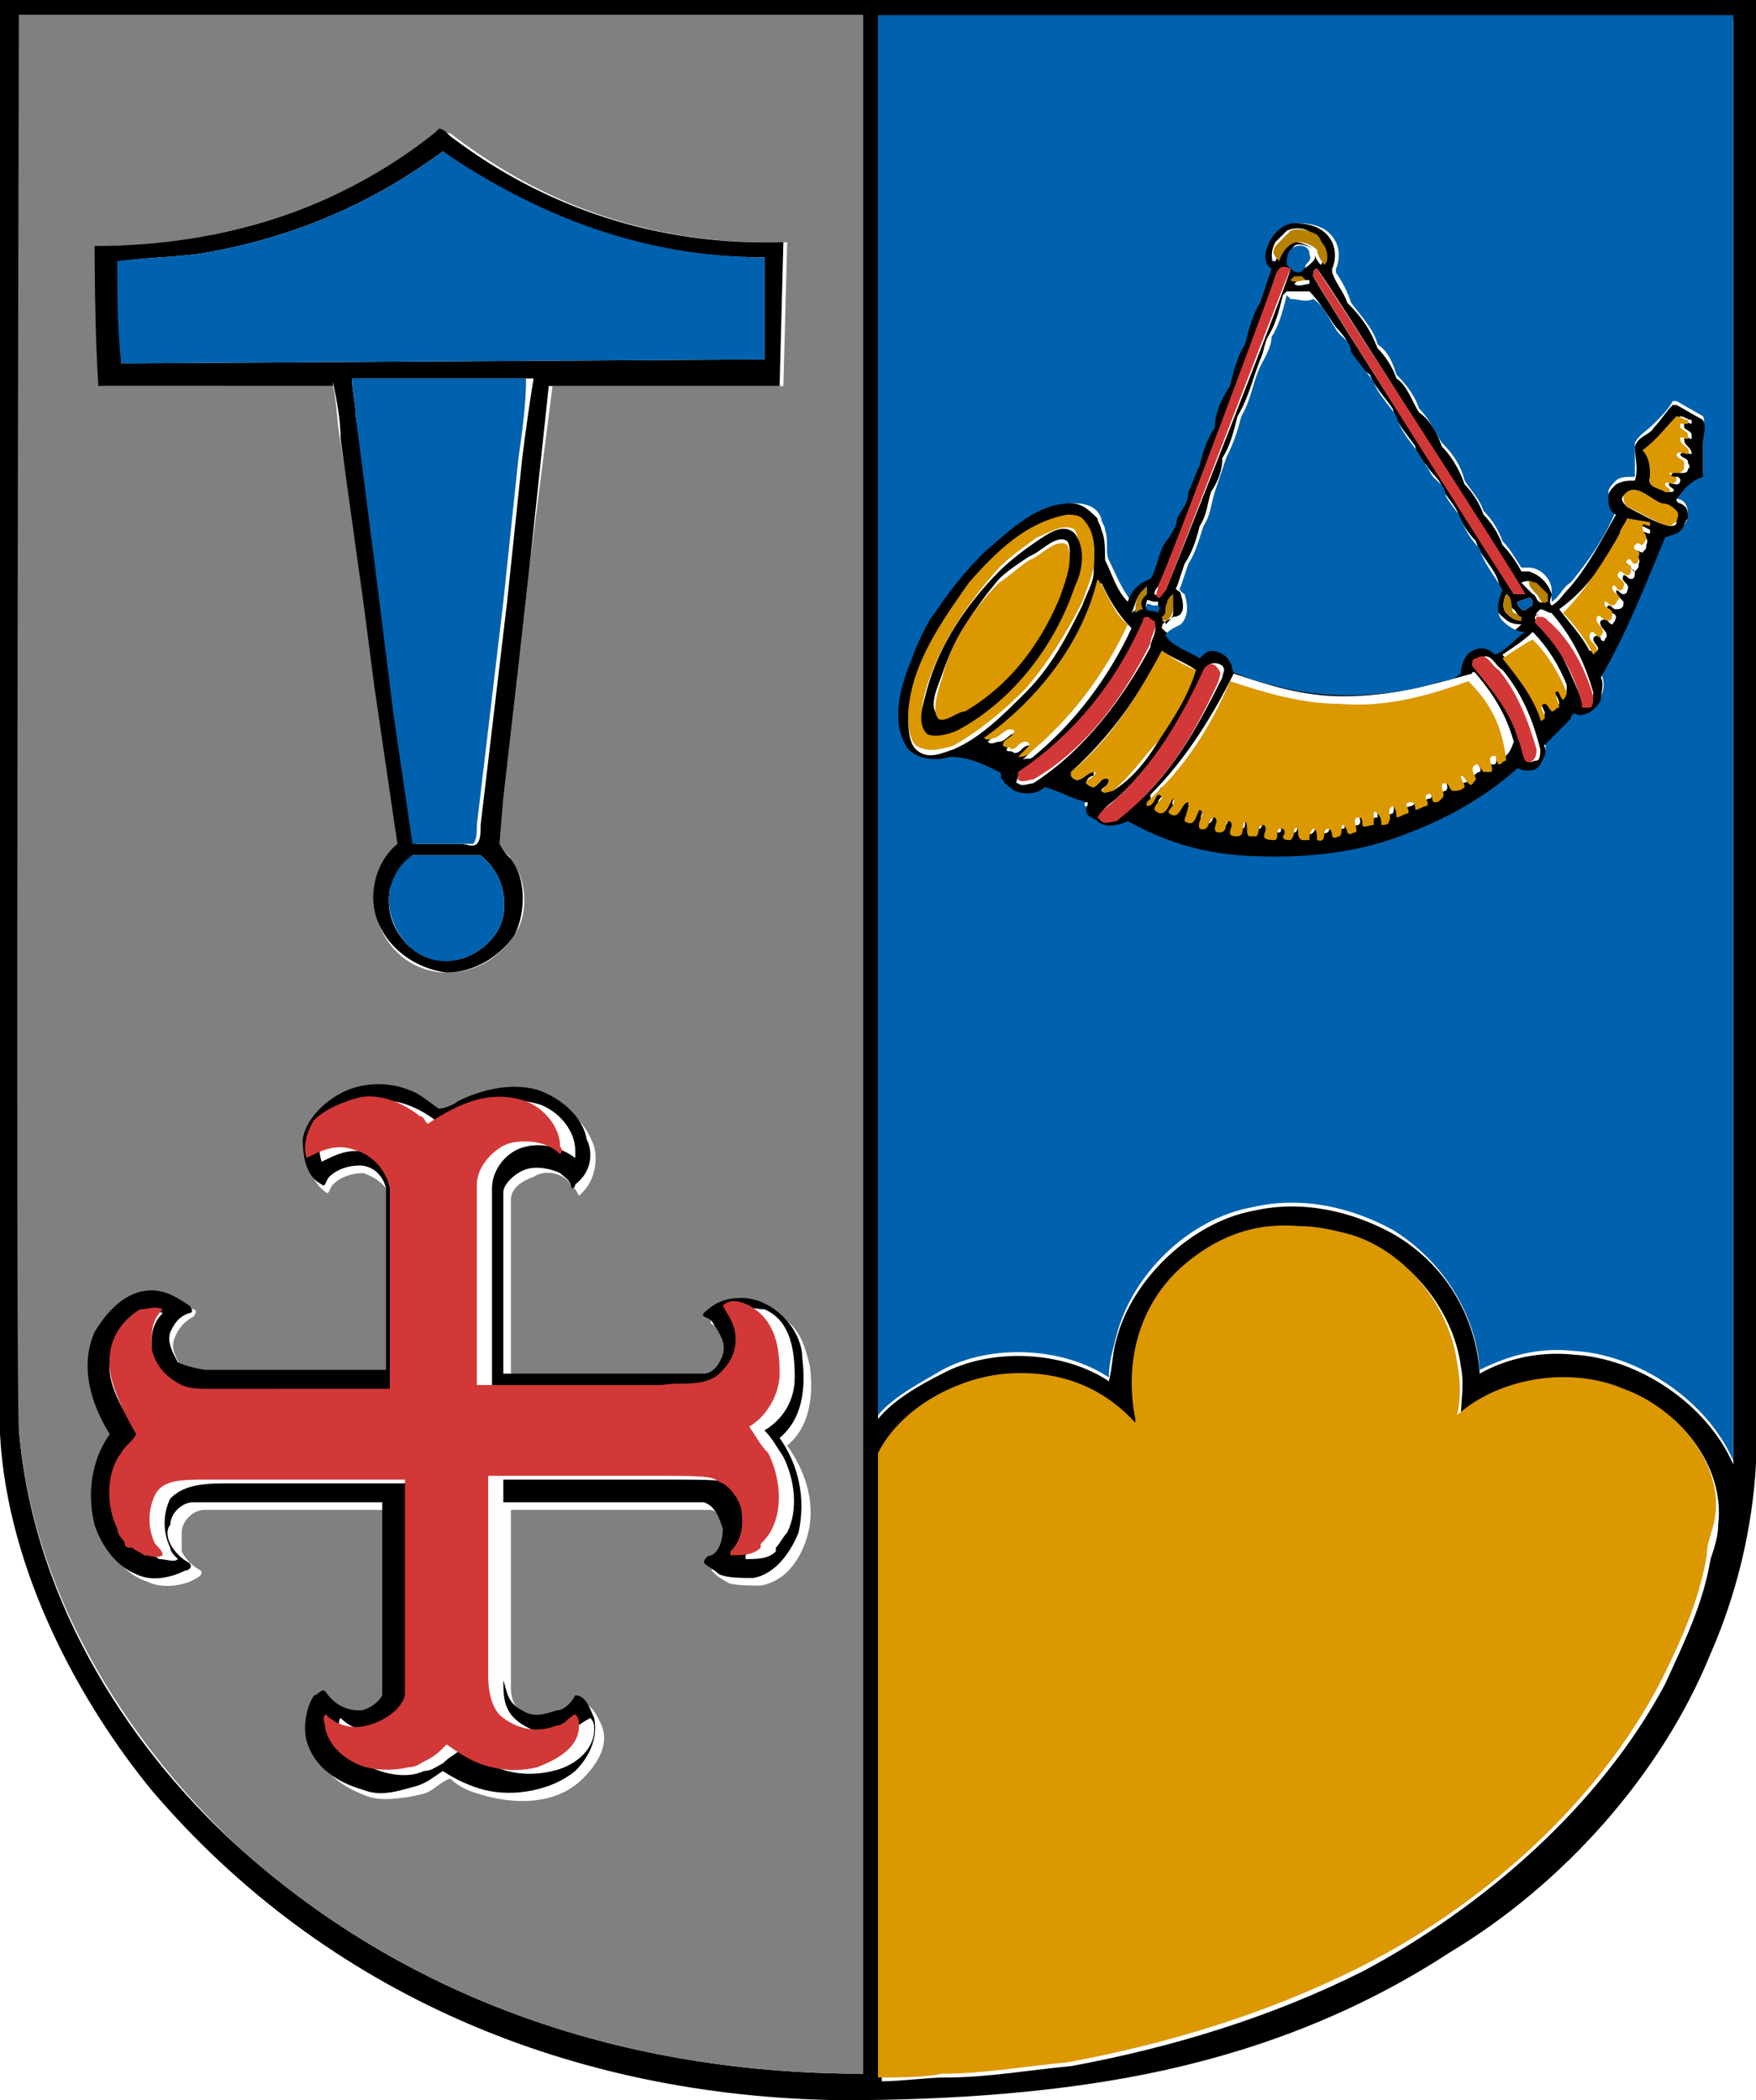<?xml version="1.0" encoding="utf-8"?>
<!-- Generator: Adobe Illustrator 17.1.0, SVG Export Plug-In . SVG Version: 6.00 Build 0)  -->
<!DOCTYPE svg PUBLIC "-//W3C//DTD SVG 1.1//EN" "http://www.w3.org/Graphics/SVG/1.1/DTD/svg11.dtd">
<svg version="1.1" id="Layer_1" xmlns="http://www.w3.org/2000/svg" xmlns:xlink="http://www.w3.org/1999/xlink" x="0px" y="0px"
	 viewBox="0 0 46.4 55.5" enable-background="new 0 0 46.4 55.5" xml:space="preserve">
<path d="M0,0c0,0,0,37.6,0,37.9c0.2,3.7,2.2,7.2,4,9.4c4.6,5.4,11.1,8.1,18.2,8.2c2.9,0,5.9-0.2,8.6-0.8c2.7-0.6,5.2-1.6,7.5-3.1
	c3-1.8,5.6-4.7,6.9-7.9c0.7-1.6,1.1-3.3,1.2-5l0-38.7H0z M22.8,54.8L22.8,54.8c-6.2,0-11.9-1.9-16.4-5.9c-2.8-2.5-5.5-6.4-5.9-11.1
	c0-0.9,0-37.4,0-37.4h22.3V54.8z M45.4,40.3c0,0.3-0.1,0.6-0.2,0.9l0,0c-0.2,1.2-0.7,2.2-1.2,3.3c-1.7,3.2-4.8,5.9-8,7.6
	c-2.4,1.2-5,2-7.7,2.5c-1.1,0.1-2.2,0.3-3.3,0.3c-0.5,0-1.2,0.1-1.7,0.1c0-0.7,0-16.5,0-16.5c0.6-1.2,2.1-2,3.4-2.1
	c1.3-0.1,2.5,0.4,3.4,1.3c0,0,0-0.1,0-0.1c-0.3-1.4,0.1-3,1.2-4c0.8-0.8,1.9-1.2,3.1-1.1c0.4,0,0.9,0.1,1.3,0.2
	c1.5,0.4,2.7,1.9,2.9,3.4c0.1,0.5,0,0.9,0,1.4h0c1.1-1,2.9-1.3,4.4-0.7C44.3,37.2,45.6,38.7,45.4,40.3z M45.8,38.7
	c-0.7-1.6-2.5-2.8-4.2-2.9c-0.9-0.1-1.8,0.1-2.5,0.5c-0.1-1.5-0.9-2.9-2.3-3.7c-1.1-0.6-2.4-0.9-3.7-0.6c-1.6,0.3-3.2,1.8-3.6,3.4
	c-0.1,0.3-0.1,0.7-0.2,1.1c-1.2-0.8-3.1-0.9-4.4-0.2c-0.6,0.3-1.3,0.7-1.7,1.2c0,0,0-36.8,0-37l22.6,0V38.7z"/>
<path fill="#0062AE" d="M23.2,37.4c0.4-0.5,1.2-0.9,1.7-1.2c1.3-0.7,3.2-0.6,4.4,0.2c0-0.4,0.1-0.7,0.2-1.1c0.4-1.6,1.9-3.1,3.6-3.4
	c1.3-0.3,2.6,0,3.7,0.6c1.3,0.8,2.2,2.2,2.3,3.7c0.8-0.4,1.6-0.6,2.5-0.5c1.7,0.1,3.5,1.3,4.2,2.9V0.4l-22.6,0
	C23.2,0.6,23.2,37.4,23.2,37.4z M24.2,17.4c0.1-0.2,0.2-0.4,0.3-0.7c0.1-0.1,0.2-0.3,0.3-0.5c0.4-0.6,0.8-1.1,1.3-1.6
	c0.7-0.6,1.3-1.3,2.3-1.3c0.3,0,0.6,0.1,0.7,0.4c0,0.1,0.1,0.2,0.1,0.3c0.1,0.3,0,0.6,0.1,0.8c0.2,0.4,0.3,0.7,0.6,1.1
	c0.1-0.3,0.3-0.5,0.6-0.6c0.2-0.3,0.2-0.8,0.5-1.1c0-0.2,0.1-0.3,0.2-0.5c0.1-0.3,0.3-0.5,0.3-0.7c0.1-0.2,0.2-0.5,0.3-0.7
	c0.1-0.3,0.2-0.7,0.4-1c0.1-0.4,0.2-0.7,0.4-1.1c0.1-0.4,0.2-0.8,0.4-1.1c0.1-0.4,0.2-0.7,0.4-1.1c0.1-0.3,0.2-0.6,0.3-0.9
	c-0.1-0.2-0.1-0.4-0.1-0.6c0.1-0.3,0.4-0.5,0.7-0.6c0.4,0,0.8,0.1,1,0.5c0.1,0.2,0.1,0.5,0,0.7l0,0.1c0.2,0.3,0.3,0.5,0.4,0.8
	c0.3,0.4,0.6,0.7,0.7,1.1c0.3,0.2,0.4,0.5,0.5,0.8c0.3,0.3,0.5,0.6,0.6,0.9c0.3,0.3,0.4,0.6,0.6,0.9c0.3,0.3,0.5,0.6,0.6,1
	c0.2,0.3,0.4,0.5,0.5,0.8c0.2,0.2,0.4,0.5,0.5,0.8c0.2,0.2,0.3,0.4,0.5,0.7c0.1,0,0.1,0,0.2,0c0.3,0,0.6,0.3,0.6,0.6
	c0,0.1,0,0.2,0,0.3c0.2-0.1,0.3-0.4,0.5-0.5c0.5-0.6,0.9-1.2,1.2-1.9c-0.2-0.1-0.2-0.3-0.2-0.5c0-0.1,0.1-0.2,0.2-0.3
	c0.1-0.1,0.3-0.1,0.5-0.1c0-0.3,0-0.6,0-0.9c0.1-0.2,0.3-0.3,0.5-0.5c0.2-0.2,0.4-0.4,0.5-0.6l0.1,0l0.7,0.4c0.1,0.2-0.1,0.4,0,0.6
	c0,0.3,0,0.6,0,0.9c-0.3,0.1-0.5,0.4-0.7,0.6c0,0.1,0.1,0.1,0.1,0.1c0.2,0.1,0.2,0.3,0.2,0.4c0,0.2-0.1,0.3-0.3,0.4l-0.3,0.1
	c-0.5,1.3-1,2.5-1.7,3.7c0.1,0.2,0.1,0.4,0,0.6c-0.1,0.2-0.3,0.4-0.6,0.4c-0.1-0.1-0.2,0-0.2,0.1c-0.2,0.3-0.5,0.5-0.7,0.7
	c0.1,0.2,0,0.4-0.1,0.5c-0.2,0.2-0.4,0.2-0.6,0.1c-1,0.8-2.2,1.5-3.4,1.9c-1.2,0.4-2.7,0.5-4,0.4c-1-0.1-2-0.4-2.9-0.9
	c-0.2,0.1-0.6,0.2-0.8,0c-0.1-0.1-0.3-0.2-0.3-0.3c-0.1,0,0-0.1,0-0.2c-0.3-0.2-0.7-0.4-1.1-0.4c-0.2,0.1-0.6,0.2-0.8,0.1
	c-0.1-0.1-0.3-0.2-0.3-0.3c0-0.1,0.1-0.2-0.1-0.2c-0.4-0.3-0.9-0.4-1.3-0.4c-0.3,0.1-0.8,0.2-1-0.1C23.5,19.2,23.9,18.2,24.2,17.4z"
	/>
<path fill="#808080" d="M0.5,37.8c0.4,4.6,3.1,8.5,5.9,11.1c4.5,4,10.2,5.9,16.4,5.9h0V0.4H0.5C0.5,0.4,0.4,36.9,0.5,37.8z
	 M11.6,3.5C11.6,3.4,11.7,3.4,11.6,3.5c0.2,0,0.3,0,0.4,0.1c2.5,1.9,5.4,2.9,8.8,2.8l-0.1,3.8h-6.1L14,14.9
	c-0.1,0.9-0.2,1.8-0.3,2.7l-0.4,3.5l-0.1,1.2c0,0.2,0.2,0.2,0.3,0.4c0.4,0.5,0.5,1.4,0.1,2c-0.4,0.6-1,1-1.8,1
	c-0.8,0-1.5-0.5-1.8-1.3c-0.3-0.7,0-1.6,0.5-2.1L10,18.3l-0.3-2.3L9,11.7c-0.1-0.5-0.1-1.1-0.2-1.5H2.7c0-1.4-0.1-3.7-0.1-3.7
	C6,6.5,9.1,5.4,11.6,3.5z M2.6,35.3c0.2-0.6,0.8-1.1,1.5-1.1c0.4,0,0.7,0.2,1,0.4c0.1,0,0.1,0.1,0,0.2c-0.2,0.1-0.4,0.3-0.5,0.6
	c-0.1,0.3,0.1,0.5,0.2,0.8c0.1,0.1,0.6,0.2,0.8,0.2h4.7c0-0.4,0-4.8,0-4.8c-0.1-0.3-0.4-0.5-0.7-0.6c-0.3,0-0.6,0.1-0.8,0.3
	c-0.1,0.1-0.1,0.3-0.2,0.2c-0.4-0.3-0.5-0.8-0.5-1.2c0.1-0.6,0.7-1.2,1.3-1.3c0.5-0.1,1.1-0.1,1.6,0c0.3,0.1,0.6,0.3,0.8,0.5
	c0.1-0.1,0.3-0.2,0.5-0.2c0.6-0.3,1.4-0.5,2.1-0.3c0.6,0.2,1.1,0.7,1.3,1.3c0.1,0.4,0,0.9-0.3,1.2c0,0-0.1,0.1-0.1,0.1
	c-0.1-0.2-0.2-0.3-0.3-0.4c-0.2-0.2-0.6-0.3-0.9-0.1c-0.3,0.1-0.6,0.3-0.6,0.6v4.8l5.3,0c0.3-0.1,0.5-0.3,0.5-0.5
	c0.1-0.4-0.1-0.7-0.3-0.9c-0.1-0.1-0.3-0.1-0.2-0.2c0.2-0.3,0.6-0.4,1-0.4c0.4,0,0.8,0.2,1.1,0.5c0.3,0.3,0.4,0.7,0.5,1.1
	c0.1,0.8,0,1.6-0.6,2.1c0.5,0.7,0.8,1.6,0.5,2.5c-0.2,0.6-0.6,1.1-1.2,1.2c-0.3,0-0.8,0-0.9-0.1c-0.2-0.1-0.3-0.2-0.4-0.3
	c0-0.1,0.1-0.1,0.2-0.2c0.2-0.1,0.3-0.4,0.3-0.7c0-0.3-0.2-0.6-0.5-0.7c-0.9,0-5.3,0-5.3,0v4.7c0,0.3,0.1,0.6,0.5,0.8
	c0.2,0.2,0.6,0.1,0.9,0c0.2-0.1,0.4-0.2,0.5-0.4c0.3,0.1,0.4,0.4,0.5,0.6c0.2,0.5-0.1,1-0.5,1.4c-0.6,0.6-1.5,0.7-2.4,0.5
	c-0.4-0.1-0.8-0.2-1.1-0.5c-0.3,0.1-0.4,0.3-0.7,0.4c-0.4,0.1-1,0.2-1.4,0.1c-0.6-0.2-1.3-0.6-1.5-1.3c-0.1-0.4,0-0.8,0.2-1.1
	c0-0.1,0.2-0.2,0.3-0.1c0.2,0.3,0.5,0.5,0.9,0.5c0.3,0,0.6-0.2,0.7-0.5l0-0.4l0-4.7l-5,0c-0.3,0-0.6,0.3-0.6,0.6c0,0.1,0,0.3,0,0.5
	c0.1,0.2,0.3,0.4,0.5,0.5c0.1,0.1-0.1,0.2-0.1,0.2c-0.3,0.2-0.9,0.3-1.3,0.1c-0.6-0.2-1-0.7-1.1-1.3c-0.2-0.8-0.1-1.7,0.5-2.3
	C2.5,37.2,2.2,36.2,2.6,35.3z"/>
<path d="M8.8,10.1c0.1,0.5,0.2,1,0.2,1.5l0.6,4.3l0.3,2.3l0.6,4.1c-0.6,0.5-0.8,1.4-0.5,2.1c0.3,0.7,1,1.2,1.8,1.3
	c0.7,0,1.4-0.4,1.8-1c0.3-0.6,0.3-1.5-0.1-2c-0.1-0.1-0.2-0.2-0.3-0.4l0.1-1.2l0.4-3.5c0.1-0.9,0.2-1.8,0.3-2.7l0.5-4.7h6.1l0.1-3.8
	c-3.3,0.1-6.3-0.9-8.8-2.8c-0.1-0.1-0.2-0.2-0.3-0.2c0,0-0.1,0.1-0.1,0.1c-2.5,2-5.6,3-9,3c0,0,0,2.3,0.1,3.7H8.8z M13.3,24.2
	c-0.1,0.5-0.5,0.9-1,1.1c-0.5,0.2-1.1,0-1.5-0.3c-0.4-0.4-0.6-0.9-0.5-1.5c0.1-0.3,0.3-0.6,0.6-0.9c0.7,0,1.2,0,1.8,0
	C13.2,23,13.4,23.6,13.3,24.2z M13.8,12.1l-0.4,3.8l-0.7,5.9c0,0.2,0,0.4-0.1,0.5c-0.1,0.1-0.3,0-0.4,0l-1.2,0l-0.5-3.4l-0.5-4
	L9.4,11c0-0.3-0.1-0.7-0.1-1l0.3,0l3.1,0h1.4C14,10.6,13.9,11.3,13.8,12.1z M5.3,6.7c2.4-0.4,4.5-1.3,6.4-2.7
	c2.5,1.8,5.3,2.8,8.5,2.8l0,2.7l-0.6,0L3.7,9.6H3.2l0,0c0-1,0-1.8,0-2.7C3.9,6.8,4.6,6.8,5.3,6.7z"/>
<path fill="#0062AE" d="M3.2,9.6h0.5l15.9-0.1l0.6,0l0-2.7c-3.2,0-6-1.1-8.5-2.8c-1.9,1.4-4,2.3-6.4,2.7C4.6,6.8,3.9,6.8,3.1,6.9
	C3.1,7.8,3.1,8.6,3.2,9.6L3.2,9.6z"/>
<path d="M25.1,20c0.5,0,0.9,0.2,1.3,0.4c0.1,0,0,0.2,0.1,0.2c0,0.1,0.2,0.2,0.3,0.3c0.3,0.1,0.6,0.1,0.8-0.1
	c0.4,0.1,0.7,0.3,1.1,0.4c0.1,0,0,0.1,0,0.2c0,0.2,0.2,0.2,0.3,0.3c0.2,0.2,0.6,0.1,0.8,0c0.9,0.5,1.8,0.8,2.9,0.9
	c1.4,0.1,2.8,0,4-0.4c1.2-0.4,2.4-1,3.4-1.9c0.2,0.1,0.5,0.1,0.6-0.1c0.1-0.2,0.2-0.3,0.1-0.5c0.2-0.2,0.5-0.5,0.7-0.7
	c0-0.1,0.1-0.2,0.2-0.1c0.3,0,0.5-0.2,0.6-0.4c0-0.2,0.1-0.4,0-0.6c0.7-1.2,1.2-2.5,1.7-3.7l0.3-0.1c0.2-0.1,0.2-0.3,0.3-0.4
	c0-0.2,0-0.3-0.2-0.4c0,0-0.1,0-0.1-0.1c0.2-0.3,0.4-0.5,0.7-0.6c0-0.3,0-0.6,0-0.9c0-0.2,0.1-0.4,0-0.6l-0.7-0.4l-0.1,0
	c-0.2,0.2-0.3,0.4-0.5,0.6c-0.1,0.2-0.4,0.2-0.5,0.5c0,0.3,0.1,0.6,0,0.9c-0.2,0-0.3,0-0.5,0.1c-0.1,0.1-0.2,0.2-0.2,0.3
	c0,0.2,0,0.4,0.2,0.5c-0.4,0.7-0.7,1.3-1.2,1.9c-0.2,0.2-0.3,0.4-0.5,0.5c-0.1-0.1,0-0.2,0-0.3c-0.1-0.3-0.3-0.5-0.6-0.6
	c-0.1,0-0.1,0-0.2,0c-0.1-0.2-0.3-0.5-0.5-0.7c-0.1-0.3-0.3-0.6-0.5-0.8c-0.1-0.3-0.3-0.6-0.5-0.8c-0.1-0.3-0.3-0.7-0.6-1
	c-0.1-0.3-0.3-0.7-0.6-0.9c-0.2-0.3-0.3-0.7-0.6-0.9c-0.1-0.3-0.3-0.6-0.5-0.8C36.2,8.7,36,8.4,35.6,8c-0.1-0.3-0.3-0.5-0.4-0.8
	l0-0.1c0.1-0.2,0.1-0.5,0-0.7c-0.2-0.4-0.6-0.5-1-0.5c-0.3,0-0.6,0.3-0.7,0.6c-0.1,0.2-0.1,0.5,0.1,0.6c-0.1,0.3-0.2,0.6-0.3,0.9
	c-0.2,0.3-0.3,0.7-0.4,1.1c-0.2,0.3-0.3,0.7-0.4,1.1c-0.2,0.3-0.4,0.7-0.4,1.1c-0.2,0.3-0.3,0.6-0.4,1c-0.1,0.2-0.2,0.5-0.3,0.7
	c0,0.3-0.2,0.5-0.3,0.7c0,0.2-0.1,0.3-0.2,0.5c-0.3,0.3-0.3,0.8-0.5,1.1c-0.3,0.1-0.5,0.3-0.6,0.6c-0.3-0.3-0.4-0.7-0.6-1.1
	c0-0.3,0-0.6-0.1-0.8c0-0.1-0.1-0.2-0.1-0.3c-0.2-0.2-0.4-0.4-0.7-0.4c-0.9,0-1.6,0.7-2.3,1.3c-0.5,0.5-0.9,1-1.3,1.6
	c-0.1,0.1-0.2,0.3-0.3,0.5c-0.1,0.2-0.2,0.4-0.3,0.7c-0.3,0.7-0.6,1.7-0.1,2.4C24.3,20.1,24.8,20.1,25.1,20z M27.3,20.7
	c-0.1,0-0.3,0.1-0.4,0c-0.1,0,0-0.1,0-0.2c1.5-1,2.6-2.5,3.3-4c0,0,0.1,0,0.1-0.1c0.1,0,0.1,0.1,0.2,0.1c0.1,0.2-0.1,0.4-0.1,0.6
	C29.7,18.4,28.7,19.8,27.3,20.7z M29.1,20.9c0-0.1,0.2-0.1,0.2-0.3c-0.1-0.2-0.2,0.1-0.4,0.2c-0.1,0-0.2-0.1-0.2-0.1
	c0-0.1,0.1-0.2,0.2-0.2c0,0,0-0.1,0-0.1c-0.2,0-0.4,0.4-0.6,0.1l0-0.1c1-0.9,1.8-2,2.4-3.2c0.3,0.2,0.6,0.3,0.9,0.5
	c-0.2,0.7-0.7,1.3-1,1.9c-0.3,0.5-0.7,1-1.2,1.3C29.3,20.9,29.2,21,29.1,20.9L29.1,20.9z M31.2,15.7c0-0.1-0.2-0.1-0.1-0.2l0.2-0.6
	c0.2-0.3,0.3-0.6,0.4-1c0.2-0.3,0.2-0.6,0.3-0.9c0.2-0.3,0.3-0.6,0.3-0.9c0.2-0.3,0.3-0.7,0.4-1.1c0.3-0.5,0.4-1,0.6-1.5
	c0.1-0.2,0.1-0.4,0.2-0.6c0.2-0.3,0.3-0.7,0.4-1.1l0.1-0.1c0.2,0,0.4,0,0.6,0c0.2,0.2,0.4,0.5,0.6,0.8c0.1,0.2,0.4,0.4,0.4,0.6
	c0.1,0.3,0.3,0.6,0.6,0.8c0.1,0.3,0.4,0.6,0.6,0.9c0.1,0.4,0.4,0.7,0.6,1c0,0.2,0.2,0.4,0.3,0.5c0.1,0.2,0.4,0.4,0.4,0.6
	c0.1,0.2,0.3,0.4,0.4,0.6c0.1,0.3,0.3,0.6,0.5,0.8c0.1,0.4,0.5,0.7,0.6,1.1c-0.1,0.2-0.2,0.6,0,0.8c0.2,0.2,0.3,0.3,0.6,0.3
	c-0.2,0.2-0.5,0.4-0.8,0.6c-0.2-0.1-0.4-0.1-0.6-0.1c-0.3,0.1-0.4,0.4-0.3,0.6c-0.2,0.1-0.4,0.2-0.5,0.2c-1.2,0.4-2.8,0.5-4.1,0.2
	c-0.4-0.1-0.9-0.2-1.3-0.4c-0.1-0.1-0.1-0.2-0.2-0.3c-0.1-0.2-0.3-0.2-0.5-0.3c-0.1,0-0.2,0.1-0.3,0.2c-0.3-0.2-0.6-0.3-0.9-0.6
	c0-0.2,0.2-0.2,0.3-0.3C31.3,16.3,31.3,16,31.2,15.7z M34.4,7.1c-0.1,0-0.2-0.1-0.3-0.2c-0.1-0.1,0-0.3,0.1-0.4
	c0.1-0.1,0.4,0,0.5,0.1c0,0.1,0.1,0.2,0,0.3C34.6,7,34.5,7.1,34.4,7.1z M34.6,7.5c-0.1,0-0.3,0.1-0.4,0l0.1-0.1l0.3,0L34.6,7.5z
	 M40.2,16.3v0.1c-0.2,0-0.3-0.1-0.4-0.2c-0.1-0.1-0.1-0.3,0-0.5l0,0c0.2,0.1,0,0.3,0.2,0.4C40.1,16.2,40.1,16.3,40.2,16.3z
	 M40.1,15.9l0.3-0.1c0.1,0,0.1,0.1,0.1,0.2c-0.1,0-0.2,0.2-0.3,0.1C40.1,16,40.1,16,40.1,15.9z M31,16.2c0,0.1-0.1,0.2-0.2,0.3
	c0,0,0-0.1-0.1-0.1c0.2-0.1,0-0.4,0.2-0.5C31,15.9,31,16,31,16.2z M29.6,21.6c-0.1,0.1-0.3,0.1-0.4,0l-0.1-0.1
	c0.1-0.2,0.3-0.3,0.4-0.4c1.1-1,1.8-2.2,2.4-3.5c0.1-0.1,0.3-0.1,0.4,0c0.1,0.1,0,0.2,0,0.3C31.6,19.3,30.9,20.6,29.6,21.6z
	 M39.7,20c-0.1,0,0-0.3-0.2-0.2c0,0.1,0.1,0.3,0,0.4c-0.1,0-0.1,0-0.2,0c-0.1-0.1,0-0.2-0.2-0.2c-0.2,0.1,0.1,0.3,0,0.4
	c-0.1,0-0.1,0.1-0.2,0.1c-0.1-0.1-0.1-0.2-0.2-0.2c0,0.1,0,0.2,0.1,0.3c0,0.1-0.2,0.1-0.3,0.1c-0.1-0.1-0.1-0.2-0.2-0.2
	c0,0-0.1,0-0.1,0.1c0,0.1,0.1,0.2,0,0.3c-0.1,0-0.1,0.1-0.2,0.1c-0.1,0-0.1-0.3-0.2-0.2c-0.1,0.1,0.1,0.2,0,0.3
	c-0.1,0-0.2,0.1-0.3,0.1c0-0.1,0-0.2-0.1-0.2c-0.2,0.1,0.1,0.2-0.1,0.3c-0.1,0-0.2,0.1-0.3,0.1c0-0.1-0.1-0.2-0.1-0.3
	c-0.2,0.1,0,0.2-0.1,0.4c-0.1,0-0.1,0.1-0.2,0.1c0-0.1-0.1-0.2-0.1-0.3c0,0-0.1,0-0.1,0c0,0.1,0,0.2,0,0.3c-0.1,0-0.2,0.1-0.3,0
	c0-0.1,0-0.2-0.1-0.2c-0.1,0-0.1,0-0.1,0.1c0,0.1,0.1,0.2,0,0.3c-0.1,0-0.2,0.1-0.2,0c0-0.1,0-0.2-0.1-0.2c-0.2,0,0,0.3-0.1,0.3
	c-0.1,0-0.2,0-0.2,0c0-0.1,0-0.2-0.1-0.2c-0.1,0.1,0,0.4-0.3,0.3c-0.1-0.1,0-0.3-0.1-0.3c-0.1,0.1,0,0.2-0.1,0.3
	c-0.1,0.1-0.1,0-0.2,0c-0.1-0.1,0.1-0.4-0.2-0.3c0,0.1,0,0.3-0.1,0.3c-0.1,0-0.2,0-0.2-0.1c0-0.1,0-0.2,0-0.2c0,0-0.1,0-0.1,0
	c-0.1,0.1,0,0.3-0.1,0.3c-0.1,0-0.2,0-0.3-0.1c0-0.1,0-0.2,0-0.3c-0.2,0-0.1,0.2-0.2,0.3c-0.1,0-0.2,0-0.2,0
	c-0.1-0.1,0.1-0.3-0.1-0.4c-0.2,0.1,0,0.4-0.2,0.4c-0.1,0-0.2,0-0.2-0.1c0-0.1,0.1-0.2,0-0.3c-0.2,0-0.1,0.4-0.3,0.3
	c-0.1,0-0.1,0-0.1-0.1c0-0.1,0.1-0.2,0-0.3c-0.2,0.1-0.1,0.5-0.4,0.3c-0.2-0.1,0.1-0.3,0-0.5c-0.2,0.1-0.1,0.5-0.4,0.3
	c0-0.2,0.1-0.3,0.1-0.4c0,0,0,0,0-0.1c-0.2,0.1-0.2,0.5-0.5,0.3c-0.1-0.2,0.2-0.3,0.1-0.4c-0.2,0.1-0.3,0.5-0.5,0.3
	c0-0.1,0.2-0.2,0.2-0.3c0-0.1-0.1-0.1-0.1-0.1c-0.1,0.1-0.2,0.3-0.3,0.3l0-0.1c0.9-0.9,1.6-2,2.2-3.2c0.9,0.3,1.8,0.6,2.9,0.6
	c1.3,0,2.3-0.3,3.4-0.6c0-0.1,0.1,0,0.1,0c0.5,0.6,0.8,1.1,1,1.8C39.9,19.9,39.8,20,39.7,20z M40.6,20.1c-0.1,0-0.2,0.1-0.2,0
	c-0.1-0.2-0.1-0.4-0.2-0.6c-0.2-0.7-0.7-1.4-1.2-1.9c0-0.1,0-0.2,0.1-0.2c0.3-0.2,0.4,0.2,0.6,0.3c0.5,0.6,0.8,1.3,1,2.1
	C40.7,19.9,40.7,20.1,40.6,20.1z M41.3,18.4c-0.1,0-0.1-0.3-0.2-0.2c-0.1,0.1,0.1,0.2,0.1,0.4c-0.1,0.1-0.1,0.2-0.2,0.1
	c-0.1-0.1-0.1-0.1-0.2-0.2c-0.2,0.1,0.1,0.3,0,0.4c-0.1,0-0.1,0.1-0.1,0c-0.2-0.6-0.6-1.1-1-1.6c0.3-0.2,0.6-0.4,0.8-0.6
	c0.4,0.4,0.7,0.9,0.9,1.4C41.4,18.3,41.4,18.4,41.3,18.4z M44.4,11c0.1,0,0.2,0.1,0.3,0.1c0,0,0,0.1,0,0.1c-0.1,0-0.1-0.1-0.2,0
	c0,0,0,0.1,0,0.1c0.1,0.1,0.2,0.1,0.2,0.2c0,0,0,0.1,0,0.1c-0.1,0-0.1-0.1-0.2,0c0,0.2,0.2,0.2,0.2,0.4l0,0c-0.1,0-0.2-0.1-0.3,0
	c0,0.1,0.2,0.1,0.2,0.2c0,0.1,0.1,0.1,0,0.2c0,0.1-0.1,0.1-0.2,0.1c-0.1,0-0.1-0.1-0.2,0c-0.1,0.1,0,0.1,0.1,0.1
	c0.1,0,0.1,0.1,0.1,0.1c0,0,0,0.1-0.1,0.1c-0.1,0-0.2-0.1-0.2,0c0,0.1,0.2,0.1,0.1,0.2L44,13c-0.1-0.1-0.5-0.1-0.4-0.4
	c0-0.3,0-0.5,0-0.8C43.9,11.6,44.1,11.3,44.4,11z M42.9,13.1c0.3-0.4,0.7,0.1,1,0.2c0.1,0.1,0.3,0.1,0.4,0.2c0,0.1,0,0.2,0,0.3
	c0,0.1-0.1,0.1-0.2,0.1c-0.4-0.1-0.7-0.3-1.1-0.5C42.9,13.3,42.8,13.2,42.9,13.1z M42.8,14.1c0.1-0.1,0.2-0.3,0.2-0.4l0.6,0.3
	c0,0,0,0.1,0,0.1c-0.1,0-0.2-0.1-0.2,0c0,0.1,0.2,0.1,0.1,0.3c0,0.1,0,0.1-0.1,0.2c-0.1,0-0.1-0.1-0.2,0c-0.1,0.1,0.2,0.1,0.1,0.3
	c0,0.1,0,0.1-0.1,0.2c-0.1,0-0.1-0.2-0.2-0.1C43,15,43.1,15,43.2,15.1c0,0.1,0,0.2-0.1,0.2c-0.1,0-0.1-0.1-0.2-0.1
	c-0.1,0.2,0.2,0.2,0.1,0.4c0,0,0,0.1-0.1,0.1c-0.1,0-0.1-0.1-0.2-0.1c0,0.1,0.1,0.2,0.2,0.3c0,0.1,0,0.2-0.2,0.2
	c-0.1,0-0.1-0.1-0.2-0.1c0,0-0.1,0.1,0,0.1c0,0.1,0.2,0.1,0.2,0.2c0,0,0,0.1-0.1,0.2c-0.1,0-0.1-0.2-0.3-0.1
	c-0.1,0.2,0.3,0.3,0.1,0.5c0,0.1-0.1,0-0.1,0c0,0,0-0.1-0.1-0.1c0,0-0.1,0-0.1,0.1c0,0.1,0.2,0.2,0.1,0.3L42,17.2
	c-0.2-0.4-0.5-0.7-0.8-1.1C41.9,15.6,42.4,14.9,42.8,14.1z M42.1,18.3c0,0.1,0,0.2-0.1,0.3c-0.1,0-0.1,0.1-0.2,0l0-0.1
	c-0.3-0.7-0.6-1.5-1.2-2.1c-0.1-0.1,0-0.1,0-0.2c0,0,0.1-0.1,0.1-0.1c0.1,0,0.2,0.1,0.3,0.1C41.6,16.9,41.9,17.6,42.1,18.3z
	 M40.5,15.4c0.1,0.1,0.2,0.2,0.3,0.3c0,0.1,0,0.1,0,0.2c-0.2,0.1-0.2-0.2-0.3-0.2c-0.1-0.1-0.2-0.2-0.3-0.3
	C40.4,15.3,40.5,15.4,40.5,15.4z M40.3,15.7l-0.3,0c-0.1-0.2-5.3-8.3-5.3-8.4c0-0.1,0-0.2,0.1-0.2C35,7.3,40.1,15.4,40.3,15.7z
	 M33.7,6.4c0.1-0.1,0.2-0.2,0.3-0.3c0.2-0.1,0.5-0.1,0.7,0.1c0.1,0.1,0.2,0.2,0.2,0.3c0.1,0.1,0.1,0.4,0,0.5
	c-0.1-0.1-0.2-0.3-0.2-0.4c-0.1-0.1-0.3-0.2-0.5-0.2c-0.3,0.1-0.4,0.3-0.5,0.5l-0.1,0C33.6,6.7,33.6,6.6,33.7,6.4z M30.6,15.5
	c0.6-1.3,3-7.8,3.1-8.2C33.8,7,34,7.2,34.1,7.1c0,0.2-3.2,8.3-3.3,8.5c-0.1,0.1-0.1,0.2-0.3,0.1C30.5,15.7,30.5,15.6,30.6,15.5z
	 M30.3,15.9c0-0.1,0.1,0,0.2,0l0.1,0c0,0.1,0,0.1,0,0.2l0,0C30.5,16.1,30.2,16.2,30.3,15.9z M30.2,15.6l0.1-0.1c0,0,0,0.1,0,0.2
	c-0.1,0.1-0.2,0.2-0.2,0.4c0,0-0.1,0-0.2,0.1C30,16,30,15.8,30.2,15.6z M29.1,15.4c0.2,0.4,0.4,0.8,0.8,1.2
	c-0.6,1.3-1.5,2.5-2.6,3.4c-0.1,0.1-0.2,0-0.3,0.1l0,0c0.1-0.1,0.2-0.2,0.3-0.3c0,0-0.1-0.1-0.1-0.1c-0.2,0-0.2,0.2-0.4,0.2
	c-0.1-0.1-0.2,0-0.2-0.1c0.1-0.2,0.3-0.2,0.3-0.4c-0.2-0.1-0.3,0.2-0.5,0.2c-0.1,0-0.2,0.1-0.3,0C27.4,18.5,28.6,17,29.1,15.4z
	 M25.6,15.5c0.7-0.8,1.5-1.6,2.6-1.8c0.2,0,0.3,0,0.4,0.1c0.4,0.3,0.3,0.8,0.3,1.3c0,0.3-0.2,0.6-0.3,0.9c-0.4,0.8-0.8,1.6-1.5,2.3
	c-0.6,0.6-1.2,1.2-1.9,1.5c-0.3,0.1-0.7,0.3-1,0c-0.2-0.2-0.2-0.6-0.2-0.9C24.2,17.5,24.9,16.5,25.6,15.5z"/>
<path fill="#0062AE" d="M34.6,6.7c0-0.2-0.3-0.3-0.5-0.1c-0.1,0.1-0.1,0.3-0.1,0.4c0.1,0.1,0.2,0.2,0.3,0.2c0.1,0,0.2-0.1,0.2-0.2
	C34.7,6.8,34.6,6.8,34.6,6.7z"/>
<path fill="#B68000" d="M33.8,6.9c0.1-0.3,0.3-0.5,0.5-0.5c0.2,0,0.4,0.1,0.5,0.2C34.8,6.7,34.9,6.9,35,7c0.1-0.1,0.1-0.3,0-0.5
	c-0.1-0.1-0.1-0.2-0.2-0.3c-0.2-0.1-0.5-0.2-0.7-0.1c-0.1,0.1-0.2,0.2-0.3,0.3C33.6,6.6,33.6,6.7,33.8,6.9L33.8,6.9z"/>
<path fill="#B68000" d="M34.2,7.3l-0.1,0.1c0.1,0.1,0.3,0,0.4,0l-0.1-0.1L34.2,7.3z"/>
<path fill="#0062AE" d="M30.8,16.8c0.2,0.3,0.6,0.4,0.9,0.6c0.1-0.1,0.2-0.2,0.3-0.2c0.2,0,0.4,0.1,0.5,0.3c0.1,0.1,0,0.3,0.2,0.3
	c0.4,0.2,0.9,0.3,1.3,0.4c1.3,0.3,2.9,0.2,4.1-0.2c0.2,0,0.4-0.1,0.5-0.2c0-0.2,0.1-0.5,0.3-0.6c0.2-0.1,0.4-0.1,0.6,0.1
	c0.3-0.1,0.5-0.4,0.8-0.6c-0.2,0-0.4-0.1-0.6-0.3c-0.2-0.2-0.1-0.6,0-0.8c-0.2-0.4-0.5-0.7-0.6-1.1c-0.2-0.2-0.4-0.5-0.5-0.8
	c-0.1-0.2-0.3-0.4-0.4-0.6c0-0.3-0.3-0.4-0.4-0.6c-0.1-0.2-0.2-0.3-0.3-0.5c-0.2-0.3-0.5-0.6-0.6-1c-0.2-0.3-0.5-0.6-0.6-0.9
	c-0.2-0.3-0.4-0.5-0.6-0.8c0-0.3-0.3-0.4-0.4-0.6c-0.2-0.3-0.3-0.6-0.6-0.8c-0.2,0.1-0.4,0-0.6,0L34,7.8c-0.1,0.4-0.2,0.8-0.4,1.1
	c0,0.2-0.1,0.4-0.2,0.6c-0.3,0.5-0.3,1-0.6,1.5c-0.1,0.4-0.2,0.7-0.4,1.1c-0.1,0.3-0.2,0.6-0.3,0.9c-0.1,0.3-0.1,0.6-0.3,0.9
	c-0.1,0.3-0.2,0.7-0.4,1l-0.2,0.6c-0.1,0.1,0.1,0.2,0.1,0.2c0.1,0.3,0.1,0.6-0.1,0.8C31,16.6,30.8,16.7,30.8,16.8z"/>
<path fill="#0062AE" d="M9.6,10l-0.3,0c0,0.3,0.1,0.7,0.1,1l0.5,3.9l0.5,4l0.5,3.4l1.2,0c0.1,0,0.3,0,0.4,0c0.1-0.1,0.1-0.3,0.1-0.5
	l0.7-5.9l0.4-3.8c0.1-0.7,0.2-1.4,0.2-2.1h-1.4L9.6,10z"/>
<path fill="#DB9800" d="M43.6,12.6c-0.1,0.3,0.3,0.3,0.4,0.4l0.1,0c0.1-0.1-0.1-0.1-0.1-0.2c0-0.1,0.2,0,0.2,0c0,0,0.1-0.1,0.1-0.1
	c0-0.1,0-0.1-0.1-0.1c0,0-0.1-0.1-0.1-0.1c0.1,0,0.2,0,0.2,0c0.1,0,0.1,0,0.2-0.1c0-0.1,0-0.1,0-0.2c-0.1-0.1-0.2-0.1-0.2-0.2
	c0.1-0.1,0.2,0,0.3,0l0,0c0.1-0.2-0.2-0.2-0.2-0.4c0-0.1,0.1,0,0.2,0c0,0,0-0.1,0-0.1c0-0.1-0.1-0.1-0.2-0.2c0,0,0-0.1,0-0.1
	c0.1,0,0.1,0,0.2,0c0,0,0-0.1,0-0.1c-0.1,0-0.2-0.1-0.3-0.1c-0.3,0.3-0.5,0.6-0.9,0.9C43.6,12.1,43.6,12.4,43.6,12.6z"/>
<path fill="#DB9800" d="M44.1,13.9c0.1,0,0.1-0.1,0.2-0.1c0-0.1,0.1-0.2,0-0.3c-0.1-0.1-0.2-0.2-0.4-0.2c-0.3-0.1-0.7-0.6-1-0.2
	c0,0.1,0,0.2,0.1,0.3C43.3,13.5,43.7,13.8,44.1,13.9z"/>
<path fill="#DB9800" d="M25.2,19.7c0.7-0.4,1.3-0.9,1.9-1.5c0.6-0.7,1.1-1.5,1.5-2.3c0.1-0.3,0.2-0.5,0.3-0.9c0-0.4,0.1-0.9-0.3-1.3
	c-0.1-0.1-0.3-0.1-0.4-0.1c-1.1,0.2-1.9,1-2.6,1.8c-0.7,1-1.5,2.1-1.6,3.4c0,0.3,0,0.7,0.2,0.9C24.5,19.9,24.9,19.8,25.2,19.7z
	 M24.5,18.1c0.4-1.2,1.1-2.2,1.9-3.1c0.3-0.3,0.6-0.5,1-0.8c0.3-0.1,0.7-0.4,1-0.2c0.2,0.4,0.1,1,0,1.4c-0.6,1.5-1.7,3-3.1,3.8
	c-0.2,0.1-0.5,0.2-0.7,0C24.2,19,24.4,18.5,24.5,18.1z"/>
<path fill="#DB9800" d="M42.2,17.2C42.2,17,42,17,42,16.8c0,0,0-0.1,0.1-0.1c0,0,0.1,0.1,0.1,0.1c0,0,0.1,0.1,0.1,0
	c0.2-0.2-0.2-0.3-0.1-0.5c0.1-0.1,0.1,0.1,0.3,0.1c0.1,0,0.1-0.1,0.1-0.2c0-0.1-0.1-0.1-0.2-0.2c0,0,0-0.1,0-0.1
	c0.1,0,0.1,0.1,0.2,0.1c0.1,0,0.1-0.1,0.2-0.2c0-0.1-0.2-0.1-0.2-0.3c0.1-0.1,0.1,0.1,0.2,0.1c0.1,0,0.1-0.1,0.1-0.1
	c0.1-0.2-0.3-0.2-0.1-0.4c0.1,0,0.1,0.1,0.2,0.1c0.1,0,0.1-0.1,0.1-0.2c0-0.1-0.2-0.1-0.1-0.2c0.1-0.1,0.1,0.1,0.2,0.1
	c0.1,0,0.1-0.1,0.1-0.2c0.1-0.2-0.2-0.1-0.1-0.3c0.1-0.1,0.1,0,0.2,0c0,0,0.1-0.1,0.1-0.2c0-0.1-0.1-0.1-0.1-0.3c0-0.1,0.1,0,0.2,0
	c0,0,0-0.1,0-0.1L43,13.7c-0.1,0.2-0.2,0.3-0.2,0.4c-0.4,0.7-0.9,1.5-1.5,2.1c0.3,0.3,0.6,0.7,0.8,1.1L42.2,17.2z"/>
<path d="M25.3,19.3c1.5-0.8,2.6-2.3,3.1-3.8c0.2-0.4,0.3-1,0-1.4c-0.3-0.3-0.7,0-1,0.2c-0.3,0.2-0.7,0.5-1,0.8
	c-0.9,0.9-1.6,2-1.9,3.1c-0.1,0.4-0.3,0.9,0,1.2C24.7,19.5,25.1,19.4,25.3,19.3z M24.9,17.8c0.3-0.9,0.9-1.8,1.5-2.5
	c0.2-0.2,0.5-0.4,0.8-0.6c0.3-0.1,0.7-0.6,1-0.4c0.2,0.3-0.1,1-0.2,1.4c-0.5,1.2-1.3,2.4-2.5,3c-0.2,0.1-0.5,0.3-0.7,0.2
	C24.5,18.7,24.8,18.1,24.9,17.8z"/>
<path fill="#DB9800" d="M25.5,18.8c1.2-0.7,2-1.8,2.5-3c0.1-0.3,0.4-1,0.2-1.4c-0.3-0.2-0.7,0.3-1,0.4c-0.3,0.2-0.5,0.4-0.8,0.6
	c-0.7,0.7-1.3,1.6-1.5,2.5c-0.1,0.3-0.3,0.9-0.1,1.1C25,19.1,25.3,18.8,25.5,18.8z"/>
<path fill="#DB9800" d="M26,19.5c0.1,0.1,0.2,0,0.3,0c0.2-0.1,0.3-0.3,0.5-0.2c0,0.2-0.3,0.2-0.3,0.4c0.1,0.1,0.2,0,0.2,0.1
	c0.2,0,0.2-0.2,0.4-0.2c0,0,0.1,0,0.1,0.1c-0.1,0.1-0.2,0.2-0.3,0.3l0,0c0.1,0,0.2,0,0.3-0.1c1.1-0.9,2-2.1,2.6-3.4
	c-0.4-0.3-0.5-0.8-0.8-1.2C28.6,17,27.4,18.5,26,19.5z"/>
<path fill="#B68000" d="M40.6,15.7c0.1,0.1,0.1,0.3,0.3,0.2c0-0.1,0-0.1,0-0.2c-0.1-0.1-0.2-0.2-0.3-0.3c-0.1,0-0.2-0.1-0.2,0
	C40.4,15.5,40.5,15.6,40.6,15.7z"/>
<path fill="#B68000" d="M39.8,15.7L39.8,15.7c-0.1,0.2-0.1,0.4,0,0.5c0.1,0.1,0.2,0.2,0.4,0.2v-0.1c-0.1,0-0.1-0.1-0.2-0.1
	C39.9,16.1,40,15.8,39.8,15.7z"/>
<path fill="#B68000" d="M30.3,15.7c0-0.1,0-0.1,0-0.2l-0.1,0.1C30,15.8,30,16,30,16.2c0,0,0.1-0.1,0.2-0.1
	C30.1,15.9,30.2,15.8,30.3,15.7z"/>
<path fill="#B68000" d="M30.7,16.3c0,0,0,0.1,0.1,0.1c0.1,0,0.2-0.2,0.2-0.3c0-0.1,0-0.3,0-0.4C30.7,15.9,30.9,16.2,30.7,16.3z"/>
<path fill="#0062AE" d="M40.5,16c0-0.1,0-0.2-0.1-0.2l-0.3,0.1c0,0.1,0,0.1,0.1,0.2C40.3,16.2,40.4,16,40.5,16z"/>
<path fill="#0062AE" d="M30.6,16.2c0-0.1,0.1-0.1,0-0.2l-0.1,0c-0.1,0-0.2-0.1-0.2,0C30.2,16.2,30.5,16.1,30.6,16.2L30.6,16.2z"/>
<path fill="#DB9800" d="M39.7,17.4c0.4,0.5,0.8,1,1,1.6c0,0.1,0.1,0,0.1,0c0.1-0.1-0.2-0.3,0-0.4c0.1,0,0.1,0.1,0.2,0.2
	c0.1,0,0.1-0.1,0.2-0.1c0-0.1-0.1-0.3-0.1-0.4c0.1-0.1,0.1,0.1,0.2,0.2c0,0,0.1-0.1,0.1-0.2c-0.2-0.5-0.5-1-0.9-1.4
	C40.3,17,40,17.2,39.7,17.4z"/>
<path fill="#DB9800" d="M29.4,20.9c0.5-0.4,0.8-0.9,1.2-1.3c0.4-0.6,0.8-1.2,1-1.9c-0.3-0.1-0.6-0.3-0.9-0.5
	c-0.6,1.1-1.3,2.3-2.4,3.2l0,0.1c0.2,0.3,0.4-0.1,0.6-0.1c0,0,0.1,0,0,0.1c-0.1,0.1-0.2,0.1-0.2,0.2c0,0,0.1,0.1,0.2,0.1
	c0.1,0,0.2-0.3,0.4-0.2c0,0.1-0.1,0.2-0.2,0.3l0,0C29.2,21,29.3,20.9,29.4,20.9z"/>
<path fill="#D23838" d="M34.7,7.3c0.1,0.2,5.2,8.3,5.3,8.4l0.3,0c-0.1-0.3-5.3-8.3-5.5-8.6C34.7,7.1,34.7,7.2,34.7,7.3z"/>
<path fill="#D23838" d="M30.8,15.6c0.1-0.2,3.2-8.3,3.3-8.5c0,0-0.3-0.2-0.4,0.2c-0.1,0.3-2.5,6.8-3.1,8.2c0,0.1-0.1,0.2,0,0.3
	C30.7,15.8,30.7,15.7,30.8,15.6z"/>
<path fill="#D23838" d="M40.6,16.3c0,0.1-0.1,0.1,0,0.2c0.6,0.6,1,1.3,1.2,2.1l0,0.1c0.1,0,0.1,0,0.2,0c0.1,0,0.1-0.2,0.1-0.3
	c-0.2-0.7-0.6-1.5-1.2-2c-0.1-0.1-0.1-0.1-0.3-0.1C40.7,16.2,40.6,16.2,40.6,16.3z"/>
<path fill="#D23838" d="M30.4,17c0-0.2,0.2-0.4,0.1-0.6c-0.1,0-0.1-0.1-0.2-0.1c0,0-0.1,0-0.1,0.1c-0.7,1.6-1.8,3-3.3,4
	c0,0.1,0,0.2,0,0.2c0.1,0.1,0.3,0,0.4,0C28.7,19.8,29.7,18.4,30.4,17z"/>
<path fill="#D23838" d="M39.6,17.7c-0.2-0.1-0.3-0.5-0.6-0.3c-0.1,0-0.1,0.1-0.1,0.2c0.5,0.6,1,1.2,1.2,1.9c0.1,0.2,0.1,0.4,0.2,0.6
	c0.1,0.1,0.2,0,0.2,0c0.1-0.1,0.1-0.2,0.1-0.3C40.4,19.1,40.1,18.3,39.6,17.7z"/>
<path fill="#D23838" d="M32.2,18c0-0.1,0.1-0.2,0-0.3c-0.1-0.2-0.3-0.2-0.4,0c-0.6,1.3-1.3,2.5-2.4,3.5c-0.1,0.1-0.3,0.2-0.4,0.4
	l0.1,0.1c0.1,0.1,0.3,0,0.4,0C30.9,20.6,31.6,19.3,32.2,18z"/>
<path fill="#DB9800" d="M38.8,18c-1.1,0.4-2.2,0.7-3.4,0.6c-1,0-2-0.3-2.9-0.6c-0.5,1.2-1.2,2.3-2.2,3.2l0,0.1
	c0.2,0,0.2-0.2,0.3-0.3c0,0,0.1,0,0.1,0.1c-0.1,0.1-0.2,0.2-0.2,0.3c0.3,0.3,0.4-0.2,0.5-0.3c0.1,0.2-0.2,0.3-0.1,0.4
	c0.3,0.2,0.3-0.3,0.5-0.3c0,0,0,0,0,0.1c0,0.1-0.1,0.3-0.1,0.4c0.3,0.2,0.3-0.2,0.4-0.3c0.2,0.1-0.1,0.3,0,0.5
	c0.3,0.1,0.2-0.3,0.4-0.3c0.1,0.1,0,0.2,0,0.3c0,0.1,0.1,0.1,0.1,0.1c0.3,0,0.1-0.3,0.3-0.3c0.1,0.1,0,0.2,0,0.3
	c0,0.1,0.1,0.1,0.2,0.1c0.2,0,0.1-0.3,0.2-0.4c0.1,0.1,0,0.3,0.1,0.4c0.1,0,0.1,0,0.2,0c0.1-0.1,0-0.3,0.2-0.3c0.1,0.1,0,0.2,0,0.3
	c0,0.1,0.2,0.1,0.3,0.1c0.1-0.1,0-0.2,0.1-0.3c0,0,0.1,0,0.1,0c0.1,0.1,0,0.2,0,0.2c0,0.1,0.1,0.1,0.2,0.1c0.1-0.1,0.1-0.2,0.1-0.3
	c0.2-0.1,0,0.2,0.2,0.3c0.1,0,0.1,0,0.2,0c0-0.1,0-0.2,0.1-0.3c0.1,0,0.1,0.2,0.1,0.3c0.3,0.1,0.1-0.3,0.3-0.3
	c0.1,0,0.1,0.2,0.1,0.2c0.1,0.1,0.1,0,0.2,0c0.1-0.1,0-0.3,0.1-0.3c0.1,0.1,0.1,0.2,0.1,0.2c0.1,0.1,0.1,0,0.2,0c0.1,0,0-0.2,0-0.3
	c0,0,0-0.1,0.1-0.1c0.1,0,0.1,0.1,0.1,0.2c0,0.1,0.2,0,0.3,0c0-0.1,0-0.2,0-0.3c0,0,0-0.1,0.1,0c0.1,0.1,0.1,0.2,0.1,0.3
	c0.1,0,0.2,0,0.2-0.1c0.1-0.1-0.1-0.3,0.1-0.4c0.1,0.1,0.1,0.2,0.1,0.3c0.1,0,0.2-0.1,0.3-0.1c0.1-0.1-0.2-0.3,0.1-0.3
	c0.1,0,0.1,0.2,0.1,0.2c0.1,0,0.2-0.1,0.3-0.1c0.1-0.1-0.1-0.2,0-0.3c0.2-0.1,0.1,0.2,0.2,0.2c0.1,0,0.1,0,0.2-0.1
	c0.1-0.1,0-0.2,0-0.3c0-0.1,0-0.1,0.1-0.1c0.1,0,0.1,0.2,0.2,0.2c0.1,0,0.2,0,0.3-0.1c0-0.1-0.1-0.2-0.1-0.3c0.1,0,0.1,0.1,0.2,0.2
	c0.1,0.1,0.1,0,0.2-0.1c0-0.1-0.2-0.3,0-0.4c0.1,0,0.1,0.1,0.2,0.2c0.1,0,0.1,0,0.2,0c0.1-0.1-0.1-0.3,0-0.4
	c0.2-0.1,0.1,0.1,0.2,0.2c0.1,0,0.1-0.1,0.2-0.1C39.7,19.2,39.4,18.6,38.8,18C38.9,18,38.8,18,38.8,18z"/>
<path fill="#0062AE" d="M12.7,22.6c-0.6,0-1.2,0-1.8,0c-0.3,0.2-0.5,0.5-0.6,0.9c-0.1,0.5,0.1,1.1,0.5,1.5c0.4,0.4,1,0.5,1.5,0.3
	c0.5-0.2,0.9-0.6,1-1.1C13.4,23.6,13.2,23,12.7,22.6z"/>
<path d="M2.5,40.3c0.2,0.6,0.6,1.1,1.1,1.3c0.4,0.2,0.9,0.1,1.3-0.1c0.1,0,0.2-0.1,0.1-0.2c-0.2-0.1-0.4-0.3-0.5-0.5
	c-0.1-0.2-0.1-0.4,0-0.5c0-0.3,0.3-0.6,0.6-0.6l5,0l0,4.7l0,0.4C10,45,9.7,45.2,9.5,45.2c-0.4,0-0.7-0.2-0.9-0.5
	c-0.1-0.1-0.2,0.1-0.3,0.1C8.1,45.1,8,45.6,8.1,46c0.2,0.7,0.8,1.1,1.5,1.3c0.5,0.2,1,0,1.4-0.1c0.3-0.1,0.4-0.2,0.7-0.4
	c0.3,0.2,0.7,0.4,1.1,0.5c0.8,0.2,1.8,0,2.4-0.5c0.4-0.4,0.6-0.9,0.5-1.4c-0.1-0.2-0.2-0.6-0.5-0.6c-0.1,0.2-0.3,0.4-0.5,0.4
	c-0.3,0.1-0.6,0.2-0.9,0c-0.4-0.2-0.4-0.5-0.5-0.8v-4.7c0,0,4.4,0,5.3,0c0.3,0.1,0.4,0.4,0.5,0.7c0,0.3-0.1,0.6-0.3,0.7
	c-0.1,0-0.2,0.1-0.2,0.2c0.1,0.1,0.3,0.2,0.4,0.3c0.2,0.1,0.6,0.1,0.9,0.1c0.6-0.1,1-0.7,1.2-1.2c0.2-0.9,0-1.8-0.5-2.5
	c0.6-0.5,0.7-1.3,0.6-2.1c0-0.4-0.2-0.8-0.5-1.1c-0.3-0.3-0.7-0.5-1.1-0.5c-0.4,0-0.7,0.1-1,0.4c-0.1,0.1,0.1,0.1,0.2,0.2
	c0.2,0.3,0.4,0.6,0.3,0.9c-0.1,0.3-0.3,0.5-0.5,0.5l-5.3,0v-4.8c0-0.2,0.3-0.5,0.6-0.6c0.3-0.1,0.7,0,0.9,0.1
	c0.1,0.1,0.3,0.2,0.3,0.4c0.1,0,0.1-0.1,0.1-0.1c0.4-0.3,0.5-0.8,0.3-1.2c-0.1-0.6-0.7-1.1-1.3-1.3c-0.7-0.2-1.5,0-2.1,0.3
	c-0.1,0.1-0.4,0.2-0.5,0.2c-0.3-0.2-0.5-0.4-0.8-0.5c-0.5-0.2-1.1-0.2-1.6,0C8.7,29,8.1,29.5,8,30.1c0,0.5,0.1,1,0.5,1.2
	c0.1,0.1,0.1-0.1,0.2-0.2c0.2-0.2,0.5-0.3,0.8-0.3c0.3,0,0.6,0.2,0.7,0.6c0,0,0,4.4,0,4.8H5.5c-0.2,0-0.6-0.1-0.8-0.2
	c-0.1-0.2-0.3-0.5-0.2-0.8C4.6,35,4.7,34.8,5,34.7c0.1,0,0.1-0.1,0-0.2c-0.3-0.2-0.6-0.4-1-0.4c-0.7,0-1.2,0.6-1.5,1.1
	c-0.4,0.9-0.1,1.9,0.4,2.7C2.4,38.6,2.3,39.5,2.5,40.3z M2.9,36c0-0.5,0.3-1,0.8-1.3c0.2,0,0.4-0.1,0.6,0c-0.3,0.3-0.3,0.6-0.3,1
	c0,0.5,0.4,0.8,0.8,1c0.2,0,0.4,0.1,0.7,0.1h5.2c0,0,0-3.6,0-5.3c-0.1-0.5-0.4-0.9-0.9-1c-0.5-0.2-0.9,0-1.3,0.2
	c-0.1-0.3-0.1-0.7,0.2-1c0.3-0.3,0.8-0.5,1.2-0.6c0.6-0.1,1.2,0.2,1.6,0.5c0.1,0.1,0.1,0.1,0.2,0.2c0.9-0.6,1.7-0.9,2.6-0.6
	c0.5,0.2,0.9,0.7,0.9,1.2c0,0.1,0,0.1,0,0.2c-0.4-0.3-0.9-0.4-1.3-0.3c-0.5,0.1-0.9,0.6-0.9,1.1l0,5.3l4.9,0c0.6,0,1.3,0.1,1.6-0.4
	c0.3-0.3,0.4-0.7,0.3-1.1c-0.1-0.2-0.1-0.4-0.3-0.6c0.2-0.1,0.5,0,0.7,0c0.7,0.3,0.8,1.1,0.8,1.8c0,0.6-0.3,1.1-0.8,1.4
	c0.2,0.2,0.3,0.4,0.5,0.7c0.3,0.6,0.4,1.4,0.1,2c-0.1,0.1-0.2,0.3-0.3,0.4l0,0.1c-0.2,0.2-0.5,0.2-0.8,0.2c0,0,0-0.1,0-0.1
	c0.4-0.4,0.3-0.9,0.3-1c0-0.3-0.3-0.7-0.5-0.8c-0.4-0.1,0-0.2-1.4-0.2c-1,0-4.8,0-4.8,0l0,3.7c0,0.5,0,1.1,0,1.6
	c0,0.4,0,0.8,0.4,1.1c0.4,0.3,0.9,0.4,1.4,0.2c0.2-0.1,0.3-0.2,0.5-0.3c0.1,0.1,0.1,0.2,0.1,0.3c0,0.6-0.6,1-1.1,1.1
	c-0.4,0.1-0.8,0.1-1.2,0c-0.4-0.1-0.8-0.4-1.2-0.6c-0.2,0.2-0.3,0.2-0.5,0.4c-0.2,0.1-0.3,0.2-0.5,0.2c-0.4,0.2-1,0.1-1.4-0.1
	c-0.4-0.2-0.7-0.5-0.8-0.9c0-0.1-0.1-0.3,0-0.4c0.3,0.3,0.7,0.4,1.1,0.3c0.4-0.1,0.9-0.4,1-0.8l0-0.4c0,0,0-4.8,0-5.3
	c0,0-4.3,0-5.2,0c-0.7,0-1.1,0.1-1.4,0.4c-0.2,0.4-0.2,0.9,0,1.3c0,0.1,0.1,0.2,0.2,0.3c-0.1,0.1-0.3,0-0.5,0
	c-0.1-0.1-0.3-0.1-0.3-0.2c-0.1,0-0.1-0.1-0.2-0.1c-0.1-0.1-0.2-0.2-0.2-0.4c-0.3-0.6-0.2-1.4,0.1-2c0.1-0.2,0.3-0.3,0.4-0.5
	C3.6,38,2.8,36.7,2.9,36z"/>
<path fill="#D23838" d="M3.2,38.4c-0.4,0.5-0.4,1.4-0.1,2c0,0.2,0.2,0.3,0.2,0.4c0,0.1,0.1,0.1,0.2,0.1c0.1,0.1,0.2,0.1,0.3,0.2
	c0.2,0,0.3,0.1,0.5,0c0-0.1-0.1-0.2-0.2-0.3c-0.2-0.4-0.2-0.9,0-1.3c0.2-0.4,0.7-0.4,1.4-0.4c0.8,0,5.2,0,5.2,0c0,0.5,0,5.3,0,5.3
	l0,0.4c-0.1,0.4-0.6,0.7-1,0.8c-0.4,0.1-0.8,0-1.1-0.3c-0.1,0.1,0,0.3,0,0.4c0.1,0.4,0.4,0.7,0.8,0.9c0.4,0.2,1,0.2,1.4,0.1
	c0.2,0,0.3-0.1,0.5-0.2c0.2-0.1,0.3-0.2,0.5-0.4c0.3,0.2,0.7,0.5,1.2,0.6c0.4,0.1,0.8,0.1,1.2,0c0.5-0.2,1.1-0.5,1.1-1.1
	c0-0.1,0-0.2-0.1-0.3c-0.2,0.1-0.3,0.3-0.5,0.3c-0.5,0.2-1,0.1-1.4-0.2c-0.3-0.2-0.4-0.7-0.4-1.1c0-0.5,0-1.1,0-1.6l0-3.7
	c0,0,3.8,0,4.8,0c1.4,0,1.1,0.1,1.4,0.2c0.2,0.1,0.5,0.5,0.5,0.8c0,0.1,0.1,0.6-0.3,1c0,0,0,0.1,0,0.1c0.3,0,0.6,0,0.8-0.2l0-0.1
	c0.1-0.1,0.2-0.2,0.3-0.4c0.3-0.6,0.2-1.4-0.1-2c-0.2-0.2-0.3-0.4-0.5-0.7c0.5-0.3,0.8-0.9,0.8-1.4c0-0.7-0.1-1.4-0.8-1.8
	c-0.2-0.1-0.5-0.2-0.7,0c0.1,0.2,0.2,0.3,0.3,0.6c0.1,0.4,0,0.8-0.3,1.1c-0.4,0.5-1.1,0.3-1.6,0.4l-4.9,0l0-5.3c0-0.5,0.5-1,0.9-1.1
	c0.5-0.1,1,0,1.3,0.3c0,0,0.1-0.1,0-0.2c0-0.5-0.4-1-0.9-1.2c-0.9-0.3-1.7,0-2.6,0.6c-0.1-0.1-0.1-0.2-0.2-0.2
	c-0.5-0.4-1.1-0.6-1.6-0.5c-0.4,0.1-0.9,0.3-1.2,0.6c-0.2,0.3-0.3,0.7-0.2,1c0.4-0.2,0.8-0.4,1.3-0.2c0.4,0.1,0.8,0.5,0.9,1
	c0,1.7,0,5.3,0,5.3H5.5c-0.2,0-0.5,0-0.7-0.1c-0.4-0.2-0.7-0.5-0.8-1c0-0.4,0-0.7,0.3-1c-0.2-0.1-0.4,0-0.6,0
	c-0.5,0.3-0.8,0.8-0.8,1.3c-0.1,0.7,0.7,2,0.7,2C3.5,38.1,3.3,38.2,3.2,38.4z"/>
<path fill="#DB9800" d="M42.9,36.7c-1.4-0.6-3.3-0.3-4.4,0.7h0c0.1-0.4,0.1-0.9,0-1.4c-0.2-1.5-1.4-3-2.9-3.4
	c-0.4-0.1-0.8-0.2-1.3-0.2c-1.2-0.1-2.2,0.3-3.1,1.1c-1.1,1-1.5,2.5-1.2,4c0,0,0,0.1,0,0.1c-0.9-1-2.1-1.4-3.4-1.3
	c-1.3,0.1-2.8,0.9-3.4,2.1c0,0,0,15.8,0,16.5c0.5,0,1.2,0,1.7-0.1c1.1,0,2.2-0.2,3.3-0.3c2.7-0.5,5.3-1.3,7.7-2.5
	c3.2-1.6,6.3-4.3,8-7.6c0.5-1,1-2.1,1.2-3.3l0,0c0-0.3,0.1-0.5,0.2-0.9C45.6,38.7,44.3,37.2,42.9,36.7z"/>
</svg>
